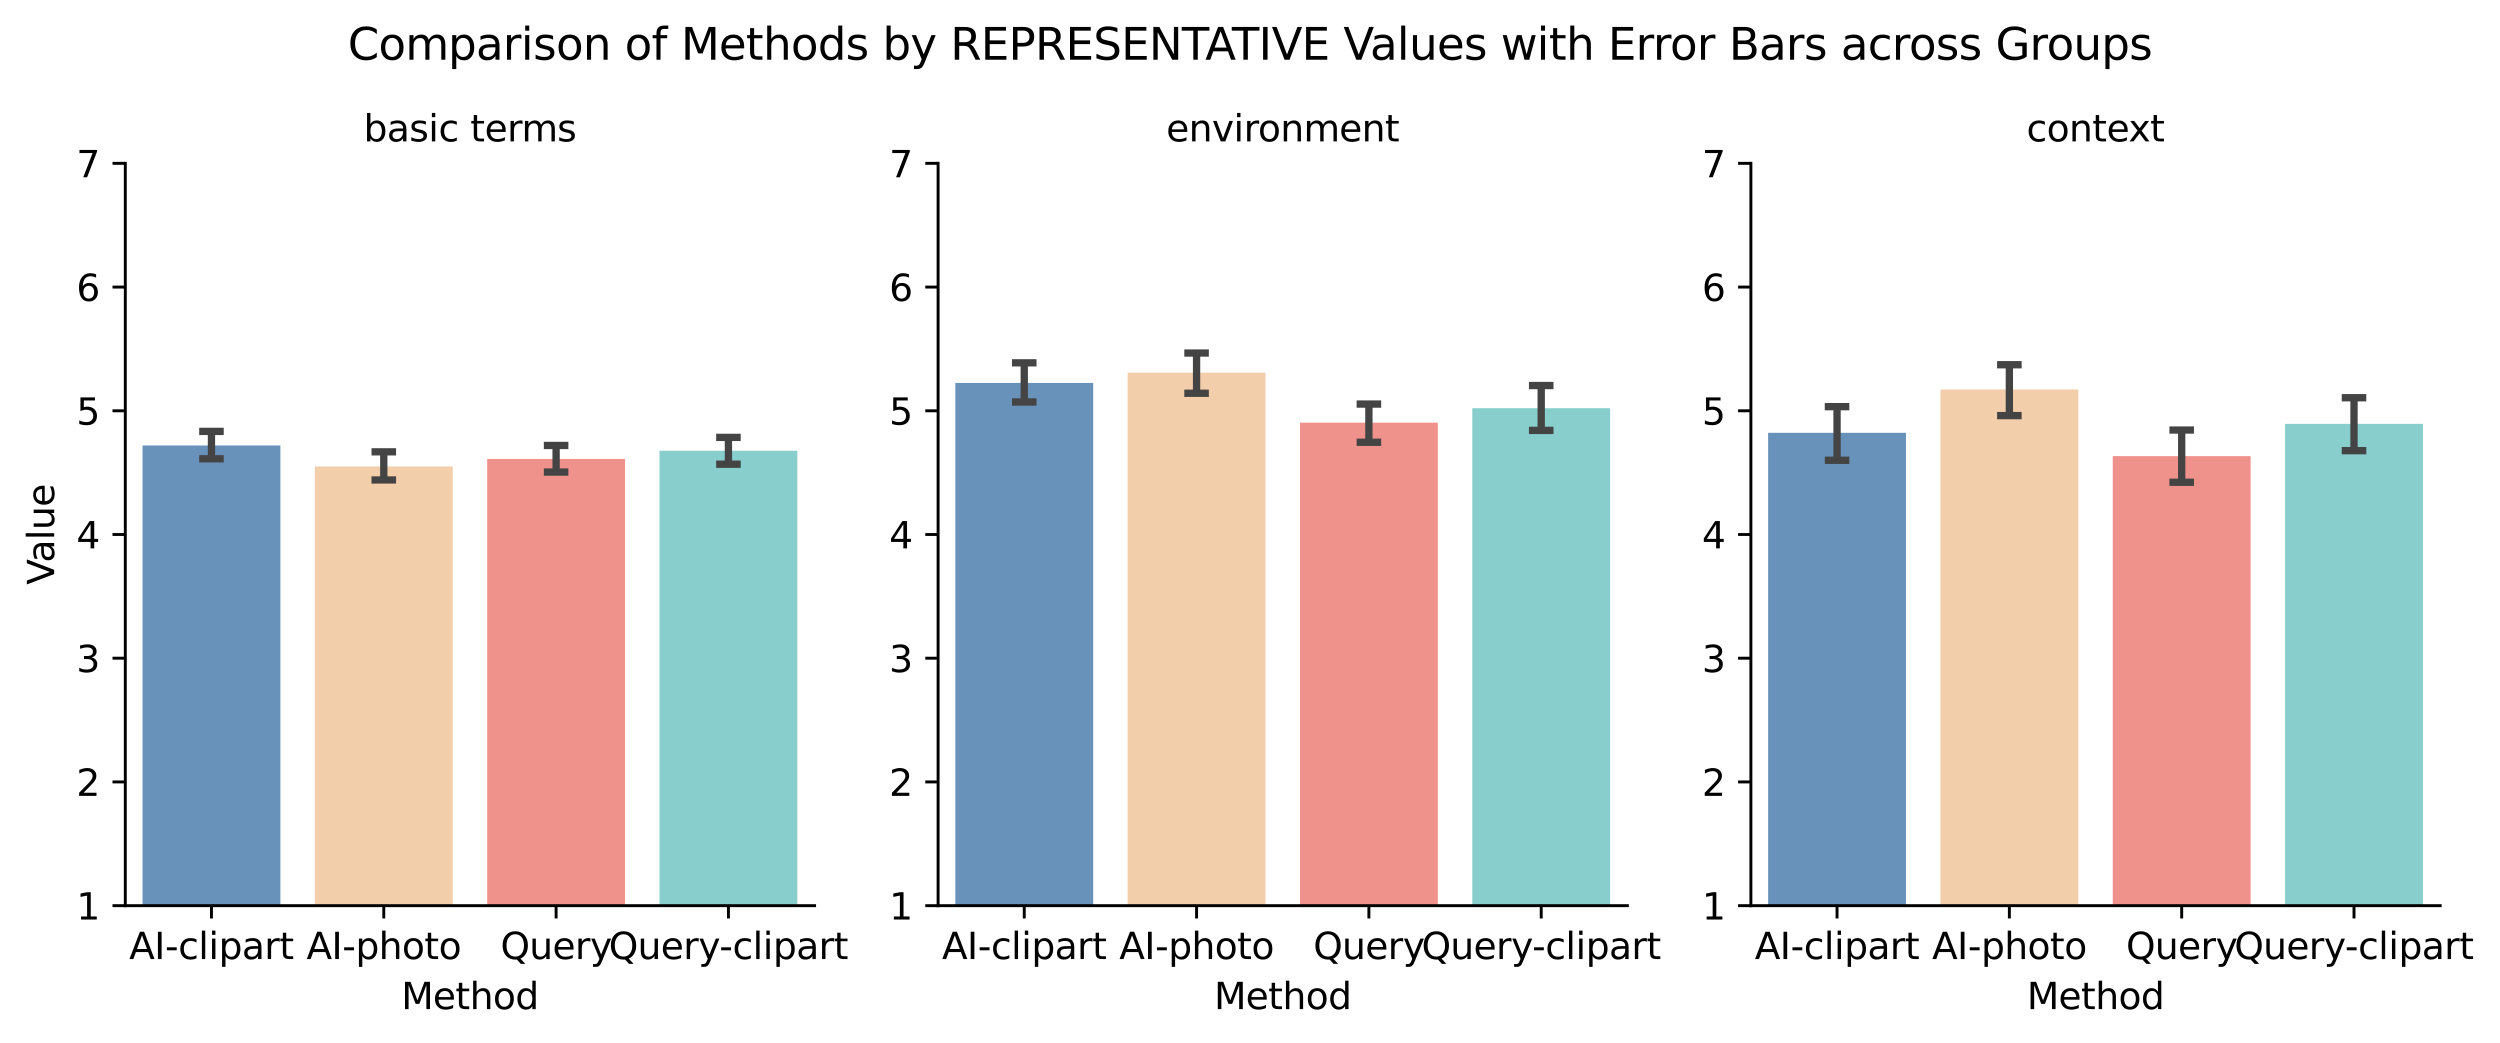 <?xml version="1.0" encoding="utf-8" standalone="no"?>
<!DOCTYPE svg PUBLIC "-//W3C//DTD SVG 1.1//EN"
  "http://www.w3.org/Graphics/SVG/1.1/DTD/svg11.dtd">
<svg xmlns:xlink="http://www.w3.org/1999/xlink" width="683.16pt" height="285.036pt" viewBox="0 0 683.16 285.036" xmlns="http://www.w3.org/2000/svg" version="1.1">
 <defs>
  <style type="text/css">*{stroke-linejoin: round; stroke-linecap: butt}</style>
 </defs>
 <g id="figure_1">
  <g id="patch_1">
   <path d="M 0 285.036 
L 683.16 285.036 
L 683.16 0 
L 0 0 
z
" style="fill: #ffffff"/>
  </g>
  <g id="axes_1">
   <g id="patch_2">
    <path d="M 34.241 247.48 
L 222.597 247.48 
L 222.597 44.64 
L 34.241 44.64 
z
" style="fill: #ffffff"/>
   </g>
   <g id="patch_3">
    <path d="M 38.95 281.287 
L 76.621 281.287 
L 76.621 121.729 
L 38.95 121.729 
z
" clip-path="url(#paac75996f2)" style="fill: #6992bb"/>
   </g>
   <g id="patch_4">
    <path d="M 86.039 281.287 
L 123.71 281.287 
L 123.71 127.466 
L 86.039 127.466 
z
" clip-path="url(#paac75996f2)" style="fill: #f3ceaa"/>
   </g>
   <g id="patch_5">
    <path d="M 133.128 281.287 
L 170.799 281.287 
L 170.799 125.417 
L 133.128 125.417 
z
" clip-path="url(#paac75996f2)" style="fill: #ef928c"/>
   </g>
   <g id="patch_6">
    <path d="M 180.217 281.287 
L 217.888 281.287 
L 217.888 123.164 
L 180.217 123.164 
z
" clip-path="url(#paac75996f2)" style="fill: #87cecd"/>
   </g>
   <g id="matplotlib.axis_1">
    <g id="xtick_1">
     <g id="line2d_1">
      <defs>
       <path id="m58a09a3d9e" d="M 0 0 
L 0 3.5 
" style="stroke: #000000; stroke-width: 0.8"/>
      </defs>
      <g>
       <use xlink:href="#m58a09a3d9e" x="57.785" y="247.48" style="stroke: #000000; stroke-width: 0.8"/>
      </g>
     </g>
     <g id="text_1">
      <!-- AI-clipart -->
      <g transform="translate(35.305 262.078) scale(0.1 -0.1)">
       <defs>
        <path id="DejaVuSans-41" d="M 2188 4044 
L 1331 1722 
L 3047 1722 
L 2188 4044 
z
M 1831 4666 
L 2547 4666 
L 4325 0 
L 3669 0 
L 3244 1197 
L 1141 1197 
L 716 0 
L 50 0 
L 1831 4666 
z
" transform="scale(0.016)"/>
        <path id="DejaVuSans-49" d="M 628 4666 
L 1259 4666 
L 1259 0 
L 628 0 
L 628 4666 
z
" transform="scale(0.016)"/>
        <path id="DejaVuSans-2d" d="M 313 2009 
L 1997 2009 
L 1997 1497 
L 313 1497 
L 313 2009 
z
" transform="scale(0.016)"/>
        <path id="DejaVuSans-63" d="M 3122 3366 
L 3122 2828 
Q 2878 2963 2633 3030 
Q 2388 3097 2138 3097 
Q 1578 3097 1268 2742 
Q 959 2388 959 1747 
Q 959 1106 1268 751 
Q 1578 397 2138 397 
Q 2388 397 2633 464 
Q 2878 531 3122 666 
L 3122 134 
Q 2881 22 2623 -34 
Q 2366 -91 2075 -91 
Q 1284 -91 818 406 
Q 353 903 353 1747 
Q 353 2603 823 3093 
Q 1294 3584 2113 3584 
Q 2378 3584 2631 3529 
Q 2884 3475 3122 3366 
z
" transform="scale(0.016)"/>
        <path id="DejaVuSans-6c" d="M 603 4863 
L 1178 4863 
L 1178 0 
L 603 0 
L 603 4863 
z
" transform="scale(0.016)"/>
        <path id="DejaVuSans-69" d="M 603 3500 
L 1178 3500 
L 1178 0 
L 603 0 
L 603 3500 
z
M 603 4863 
L 1178 4863 
L 1178 4134 
L 603 4134 
L 603 4863 
z
" transform="scale(0.016)"/>
        <path id="DejaVuSans-70" d="M 1159 525 
L 1159 -1331 
L 581 -1331 
L 581 3500 
L 1159 3500 
L 1159 2969 
Q 1341 3281 1617 3432 
Q 1894 3584 2278 3584 
Q 2916 3584 3314 3078 
Q 3713 2572 3713 1747 
Q 3713 922 3314 415 
Q 2916 -91 2278 -91 
Q 1894 -91 1617 61 
Q 1341 213 1159 525 
z
M 3116 1747 
Q 3116 2381 2855 2742 
Q 2594 3103 2138 3103 
Q 1681 3103 1420 2742 
Q 1159 2381 1159 1747 
Q 1159 1113 1420 752 
Q 1681 391 2138 391 
Q 2594 391 2855 752 
Q 3116 1113 3116 1747 
z
" transform="scale(0.016)"/>
        <path id="DejaVuSans-61" d="M 2194 1759 
Q 1497 1759 1228 1600 
Q 959 1441 959 1056 
Q 959 750 1161 570 
Q 1363 391 1709 391 
Q 2188 391 2477 730 
Q 2766 1069 2766 1631 
L 2766 1759 
L 2194 1759 
z
M 3341 1997 
L 3341 0 
L 2766 0 
L 2766 531 
Q 2569 213 2275 61 
Q 1981 -91 1556 -91 
Q 1019 -91 701 211 
Q 384 513 384 1019 
Q 384 1609 779 1909 
Q 1175 2209 1959 2209 
L 2766 2209 
L 2766 2266 
Q 2766 2663 2505 2880 
Q 2244 3097 1772 3097 
Q 1472 3097 1187 3025 
Q 903 2953 641 2809 
L 641 3341 
Q 956 3463 1253 3523 
Q 1550 3584 1831 3584 
Q 2591 3584 2966 3190 
Q 3341 2797 3341 1997 
z
" transform="scale(0.016)"/>
        <path id="DejaVuSans-72" d="M 2631 2963 
Q 2534 3019 2420 3045 
Q 2306 3072 2169 3072 
Q 1681 3072 1420 2755 
Q 1159 2438 1159 1844 
L 1159 0 
L 581 0 
L 581 3500 
L 1159 3500 
L 1159 2956 
Q 1341 3275 1631 3429 
Q 1922 3584 2338 3584 
Q 2397 3584 2469 3576 
Q 2541 3569 2628 3553 
L 2631 2963 
z
" transform="scale(0.016)"/>
        <path id="DejaVuSans-74" d="M 1172 4494 
L 1172 3500 
L 2356 3500 
L 2356 3053 
L 1172 3053 
L 1172 1153 
Q 1172 725 1289 603 
Q 1406 481 1766 481 
L 2356 481 
L 2356 0 
L 1766 0 
Q 1100 0 847 248 
Q 594 497 594 1153 
L 594 3053 
L 172 3053 
L 172 3500 
L 594 3500 
L 594 4494 
L 1172 4494 
z
" transform="scale(0.016)"/>
       </defs>
       <use xlink:href="#DejaVuSans-41"/>
       <use xlink:href="#DejaVuSans-49" x="68.408"/>
       <use xlink:href="#DejaVuSans-2d" x="97.9"/>
       <use xlink:href="#DejaVuSans-63" x="133.984"/>
       <use xlink:href="#DejaVuSans-6c" x="188.965"/>
       <use xlink:href="#DejaVuSans-69" x="216.748"/>
       <use xlink:href="#DejaVuSans-70" x="244.531"/>
       <use xlink:href="#DejaVuSans-61" x="308.008"/>
       <use xlink:href="#DejaVuSans-72" x="369.287"/>
       <use xlink:href="#DejaVuSans-74" x="410.4"/>
      </g>
     </g>
    </g>
    <g id="xtick_2">
     <g id="line2d_2">
      <g>
       <use xlink:href="#m58a09a3d9e" x="104.874" y="247.48" style="stroke: #000000; stroke-width: 0.8"/>
      </g>
     </g>
     <g id="text_2">
      <!-- AI-photo -->
      <g transform="translate(83.753 262.078) scale(0.1 -0.1)">
       <defs>
        <path id="DejaVuSans-68" d="M 3513 2113 
L 3513 0 
L 2938 0 
L 2938 2094 
Q 2938 2591 2744 2837 
Q 2550 3084 2163 3084 
Q 1697 3084 1428 2787 
Q 1159 2491 1159 1978 
L 1159 0 
L 581 0 
L 581 4863 
L 1159 4863 
L 1159 2956 
Q 1366 3272 1645 3428 
Q 1925 3584 2291 3584 
Q 2894 3584 3203 3211 
Q 3513 2838 3513 2113 
z
" transform="scale(0.016)"/>
        <path id="DejaVuSans-6f" d="M 1959 3097 
Q 1497 3097 1228 2736 
Q 959 2375 959 1747 
Q 959 1119 1226 758 
Q 1494 397 1959 397 
Q 2419 397 2687 759 
Q 2956 1122 2956 1747 
Q 2956 2369 2687 2733 
Q 2419 3097 1959 3097 
z
M 1959 3584 
Q 2709 3584 3137 3096 
Q 3566 2609 3566 1747 
Q 3566 888 3137 398 
Q 2709 -91 1959 -91 
Q 1206 -91 779 398 
Q 353 888 353 1747 
Q 353 2609 779 3096 
Q 1206 3584 1959 3584 
z
" transform="scale(0.016)"/>
       </defs>
       <use xlink:href="#DejaVuSans-41"/>
       <use xlink:href="#DejaVuSans-49" x="68.408"/>
       <use xlink:href="#DejaVuSans-2d" x="97.9"/>
       <use xlink:href="#DejaVuSans-70" x="133.984"/>
       <use xlink:href="#DejaVuSans-68" x="197.461"/>
       <use xlink:href="#DejaVuSans-6f" x="260.84"/>
       <use xlink:href="#DejaVuSans-74" x="322.021"/>
       <use xlink:href="#DejaVuSans-6f" x="361.23"/>
      </g>
     </g>
    </g>
    <g id="xtick_3">
     <g id="line2d_3">
      <g>
       <use xlink:href="#m58a09a3d9e" x="151.964" y="247.48" style="stroke: #000000; stroke-width: 0.8"/>
      </g>
     </g>
     <g id="text_3">
      <!-- Query -->
      <g transform="translate(136.767 262.078) scale(0.1 -0.1)">
       <defs>
        <path id="DejaVuSans-51" d="M 2522 4238 
Q 1834 4238 1429 3725 
Q 1025 3213 1025 2328 
Q 1025 1447 1429 934 
Q 1834 422 2522 422 
Q 3209 422 3611 934 
Q 4013 1447 4013 2328 
Q 4013 3213 3611 3725 
Q 3209 4238 2522 4238 
z
M 3406 84 
L 4238 -825 
L 3475 -825 
L 2784 -78 
Q 2681 -84 2626 -87 
Q 2572 -91 2522 -91 
Q 1538 -91 948 567 
Q 359 1225 359 2328 
Q 359 3434 948 4092 
Q 1538 4750 2522 4750 
Q 3503 4750 4090 4092 
Q 4678 3434 4678 2328 
Q 4678 1516 4351 937 
Q 4025 359 3406 84 
z
" transform="scale(0.016)"/>
        <path id="DejaVuSans-75" d="M 544 1381 
L 544 3500 
L 1119 3500 
L 1119 1403 
Q 1119 906 1312 657 
Q 1506 409 1894 409 
Q 2359 409 2629 706 
Q 2900 1003 2900 1516 
L 2900 3500 
L 3475 3500 
L 3475 0 
L 2900 0 
L 2900 538 
Q 2691 219 2414 64 
Q 2138 -91 1772 -91 
Q 1169 -91 856 284 
Q 544 659 544 1381 
z
M 1991 3584 
L 1991 3584 
z
" transform="scale(0.016)"/>
        <path id="DejaVuSans-65" d="M 3597 1894 
L 3597 1613 
L 953 1613 
Q 991 1019 1311 708 
Q 1631 397 2203 397 
Q 2534 397 2845 478 
Q 3156 559 3463 722 
L 3463 178 
Q 3153 47 2828 -22 
Q 2503 -91 2169 -91 
Q 1331 -91 842 396 
Q 353 884 353 1716 
Q 353 2575 817 3079 
Q 1281 3584 2069 3584 
Q 2775 3584 3186 3129 
Q 3597 2675 3597 1894 
z
M 3022 2063 
Q 3016 2534 2758 2815 
Q 2500 3097 2075 3097 
Q 1594 3097 1305 2825 
Q 1016 2553 972 2059 
L 3022 2063 
z
" transform="scale(0.016)"/>
        <path id="DejaVuSans-79" d="M 2059 -325 
Q 1816 -950 1584 -1140 
Q 1353 -1331 966 -1331 
L 506 -1331 
L 506 -850 
L 844 -850 
Q 1081 -850 1212 -737 
Q 1344 -625 1503 -206 
L 1606 56 
L 191 3500 
L 800 3500 
L 1894 763 
L 2988 3500 
L 3597 3500 
L 2059 -325 
z
" transform="scale(0.016)"/>
       </defs>
       <use xlink:href="#DejaVuSans-51"/>
       <use xlink:href="#DejaVuSans-75" x="78.711"/>
       <use xlink:href="#DejaVuSans-65" x="142.09"/>
       <use xlink:href="#DejaVuSans-72" x="203.613"/>
       <use xlink:href="#DejaVuSans-79" x="244.727"/>
      </g>
     </g>
    </g>
    <g id="xtick_4">
     <g id="line2d_4">
      <g>
       <use xlink:href="#m58a09a3d9e" x="199.053" y="247.48" style="stroke: #000000; stroke-width: 0.8"/>
      </g>
     </g>
     <g id="text_4">
      <!-- Query-clipart -->
      <g transform="translate(166.359 262.078) scale(0.1 -0.1)">
       <use xlink:href="#DejaVuSans-51"/>
       <use xlink:href="#DejaVuSans-75" x="78.711"/>
       <use xlink:href="#DejaVuSans-65" x="142.09"/>
       <use xlink:href="#DejaVuSans-72" x="203.613"/>
       <use xlink:href="#DejaVuSans-79" x="244.727"/>
       <use xlink:href="#DejaVuSans-2d" x="302.156"/>
       <use xlink:href="#DejaVuSans-63" x="338.24"/>
       <use xlink:href="#DejaVuSans-6c" x="393.221"/>
       <use xlink:href="#DejaVuSans-69" x="421.004"/>
       <use xlink:href="#DejaVuSans-70" x="448.787"/>
       <use xlink:href="#DejaVuSans-61" x="512.264"/>
       <use xlink:href="#DejaVuSans-72" x="573.543"/>
       <use xlink:href="#DejaVuSans-74" x="614.656"/>
      </g>
     </g>
    </g>
    <g id="text_5">
     <!-- Method -->
     <g transform="translate(109.666 275.757) scale(0.1 -0.1)">
      <defs>
       <path id="DejaVuSans-4d" d="M 628 4666 
L 1569 4666 
L 2759 1491 
L 3956 4666 
L 4897 4666 
L 4897 0 
L 4281 0 
L 4281 4097 
L 3078 897 
L 2444 897 
L 1241 4097 
L 1241 0 
L 628 0 
L 628 4666 
z
" transform="scale(0.016)"/>
       <path id="DejaVuSans-64" d="M 2906 2969 
L 2906 4863 
L 3481 4863 
L 3481 0 
L 2906 0 
L 2906 525 
Q 2725 213 2448 61 
Q 2172 -91 1784 -91 
Q 1150 -91 751 415 
Q 353 922 353 1747 
Q 353 2572 751 3078 
Q 1150 3584 1784 3584 
Q 2172 3584 2448 3432 
Q 2725 3281 2906 2969 
z
M 947 1747 
Q 947 1113 1208 752 
Q 1469 391 1925 391 
Q 2381 391 2643 752 
Q 2906 1113 2906 1747 
Q 2906 2381 2643 2742 
Q 2381 3103 1925 3103 
Q 1469 3103 1208 2742 
Q 947 2381 947 1747 
z
" transform="scale(0.016)"/>
      </defs>
      <use xlink:href="#DejaVuSans-4d"/>
      <use xlink:href="#DejaVuSans-65" x="86.279"/>
      <use xlink:href="#DejaVuSans-74" x="147.803"/>
      <use xlink:href="#DejaVuSans-68" x="187.012"/>
      <use xlink:href="#DejaVuSans-6f" x="250.391"/>
      <use xlink:href="#DejaVuSans-64" x="311.572"/>
     </g>
    </g>
   </g>
   <g id="matplotlib.axis_2">
    <g id="ytick_1">
     <g id="line2d_5">
      <defs>
       <path id="m69bb0e2b03" d="M 0 0 
L -3.5 0 
" style="stroke: #000000; stroke-width: 0.8"/>
      </defs>
      <g>
       <use xlink:href="#m69bb0e2b03" x="34.241" y="247.48" style="stroke: #000000; stroke-width: 0.8"/>
      </g>
     </g>
     <g id="text_6">
      <!-- 1 -->
      <g transform="translate(20.878 251.279) scale(0.1 -0.1)">
       <defs>
        <path id="DejaVuSans-31" d="M 794 531 
L 1825 531 
L 1825 4091 
L 703 3866 
L 703 4441 
L 1819 4666 
L 2450 4666 
L 2450 531 
L 3481 531 
L 3481 0 
L 794 0 
L 794 531 
z
" transform="scale(0.016)"/>
       </defs>
       <use xlink:href="#DejaVuSans-31"/>
      </g>
     </g>
    </g>
    <g id="ytick_2">
     <g id="line2d_6">
      <g>
       <use xlink:href="#m69bb0e2b03" x="34.241" y="213.673" style="stroke: #000000; stroke-width: 0.8"/>
      </g>
     </g>
     <g id="text_7">
      <!-- 2 -->
      <g transform="translate(20.878 217.473) scale(0.1 -0.1)">
       <defs>
        <path id="DejaVuSans-32" d="M 1228 531 
L 3431 531 
L 3431 0 
L 469 0 
L 469 531 
Q 828 903 1448 1529 
Q 2069 2156 2228 2338 
Q 2531 2678 2651 2914 
Q 2772 3150 2772 3378 
Q 2772 3750 2511 3984 
Q 2250 4219 1831 4219 
Q 1534 4219 1204 4116 
Q 875 4013 500 3803 
L 500 4441 
Q 881 4594 1212 4672 
Q 1544 4750 1819 4750 
Q 2544 4750 2975 4387 
Q 3406 4025 3406 3419 
Q 3406 3131 3298 2873 
Q 3191 2616 2906 2266 
Q 2828 2175 2409 1742 
Q 1991 1309 1228 531 
z
" transform="scale(0.016)"/>
       </defs>
       <use xlink:href="#DejaVuSans-32"/>
      </g>
     </g>
    </g>
    <g id="ytick_3">
     <g id="line2d_7">
      <g>
       <use xlink:href="#m69bb0e2b03" x="34.241" y="179.867" style="stroke: #000000; stroke-width: 0.8"/>
      </g>
     </g>
     <g id="text_8">
      <!-- 3 -->
      <g transform="translate(20.878 183.666) scale(0.1 -0.1)">
       <defs>
        <path id="DejaVuSans-33" d="M 2597 2516 
Q 3050 2419 3304 2112 
Q 3559 1806 3559 1356 
Q 3559 666 3084 287 
Q 2609 -91 1734 -91 
Q 1441 -91 1130 -33 
Q 819 25 488 141 
L 488 750 
Q 750 597 1062 519 
Q 1375 441 1716 441 
Q 2309 441 2620 675 
Q 2931 909 2931 1356 
Q 2931 1769 2642 2001 
Q 2353 2234 1838 2234 
L 1294 2234 
L 1294 2753 
L 1863 2753 
Q 2328 2753 2575 2939 
Q 2822 3125 2822 3475 
Q 2822 3834 2567 4026 
Q 2313 4219 1838 4219 
Q 1578 4219 1281 4162 
Q 984 4106 628 3988 
L 628 4550 
Q 988 4650 1302 4700 
Q 1616 4750 1894 4750 
Q 2613 4750 3031 4423 
Q 3450 4097 3450 3541 
Q 3450 3153 3228 2886 
Q 3006 2619 2597 2516 
z
" transform="scale(0.016)"/>
       </defs>
       <use xlink:href="#DejaVuSans-33"/>
      </g>
     </g>
    </g>
    <g id="ytick_4">
     <g id="line2d_8">
      <g>
       <use xlink:href="#m69bb0e2b03" x="34.241" y="146.06" style="stroke: #000000; stroke-width: 0.8"/>
      </g>
     </g>
     <g id="text_9">
      <!-- 4 -->
      <g transform="translate(20.878 149.859) scale(0.1 -0.1)">
       <defs>
        <path id="DejaVuSans-34" d="M 2419 4116 
L 825 1625 
L 2419 1625 
L 2419 4116 
z
M 2253 4666 
L 3047 4666 
L 3047 1625 
L 3713 1625 
L 3713 1100 
L 3047 1100 
L 3047 0 
L 2419 0 
L 2419 1100 
L 313 1100 
L 313 1709 
L 2253 4666 
z
" transform="scale(0.016)"/>
       </defs>
       <use xlink:href="#DejaVuSans-34"/>
      </g>
     </g>
    </g>
    <g id="ytick_5">
     <g id="line2d_9">
      <g>
       <use xlink:href="#m69bb0e2b03" x="34.241" y="112.253" style="stroke: #000000; stroke-width: 0.8"/>
      </g>
     </g>
     <g id="text_10">
      <!-- 5 -->
      <g transform="translate(20.878 116.053) scale(0.1 -0.1)">
       <defs>
        <path id="DejaVuSans-35" d="M 691 4666 
L 3169 4666 
L 3169 4134 
L 1269 4134 
L 1269 2991 
Q 1406 3038 1543 3061 
Q 1681 3084 1819 3084 
Q 2600 3084 3056 2656 
Q 3513 2228 3513 1497 
Q 3513 744 3044 326 
Q 2575 -91 1722 -91 
Q 1428 -91 1123 -41 
Q 819 9 494 109 
L 494 744 
Q 775 591 1075 516 
Q 1375 441 1709 441 
Q 2250 441 2565 725 
Q 2881 1009 2881 1497 
Q 2881 1984 2565 2268 
Q 2250 2553 1709 2553 
Q 1456 2553 1204 2497 
Q 953 2441 691 2322 
L 691 4666 
z
" transform="scale(0.016)"/>
       </defs>
       <use xlink:href="#DejaVuSans-35"/>
      </g>
     </g>
    </g>
    <g id="ytick_6">
     <g id="line2d_10">
      <g>
       <use xlink:href="#m69bb0e2b03" x="34.241" y="78.447" style="stroke: #000000; stroke-width: 0.8"/>
      </g>
     </g>
     <g id="text_11">
      <!-- 6 -->
      <g transform="translate(20.878 82.246) scale(0.1 -0.1)">
       <defs>
        <path id="DejaVuSans-36" d="M 2113 2584 
Q 1688 2584 1439 2293 
Q 1191 2003 1191 1497 
Q 1191 994 1439 701 
Q 1688 409 2113 409 
Q 2538 409 2786 701 
Q 3034 994 3034 1497 
Q 3034 2003 2786 2293 
Q 2538 2584 2113 2584 
z
M 3366 4563 
L 3366 3988 
Q 3128 4100 2886 4159 
Q 2644 4219 2406 4219 
Q 1781 4219 1451 3797 
Q 1122 3375 1075 2522 
Q 1259 2794 1537 2939 
Q 1816 3084 2150 3084 
Q 2853 3084 3261 2657 
Q 3669 2231 3669 1497 
Q 3669 778 3244 343 
Q 2819 -91 2113 -91 
Q 1303 -91 875 529 
Q 447 1150 447 2328 
Q 447 3434 972 4092 
Q 1497 4750 2381 4750 
Q 2619 4750 2861 4703 
Q 3103 4656 3366 4563 
z
" transform="scale(0.016)"/>
       </defs>
       <use xlink:href="#DejaVuSans-36"/>
      </g>
     </g>
    </g>
    <g id="ytick_7">
     <g id="line2d_11">
      <g>
       <use xlink:href="#m69bb0e2b03" x="34.241" y="44.64" style="stroke: #000000; stroke-width: 0.8"/>
      </g>
     </g>
     <g id="text_12">
      <!-- 7 -->
      <g transform="translate(20.878 48.439) scale(0.1 -0.1)">
       <defs>
        <path id="DejaVuSans-37" d="M 525 4666 
L 3525 4666 
L 3525 4397 
L 1831 0 
L 1172 0 
L 2766 4134 
L 525 4134 
L 525 4666 
z
" transform="scale(0.016)"/>
       </defs>
       <use xlink:href="#DejaVuSans-37"/>
      </g>
     </g>
    </g>
    <g id="text_13">
     <!-- Value -->
     <g transform="translate(14.798 159.791) rotate(-90) scale(0.1 -0.1)">
      <defs>
       <path id="DejaVuSans-56" d="M 1831 0 
L 50 4666 
L 709 4666 
L 2188 738 
L 3669 4666 
L 4325 4666 
L 2547 0 
L 1831 0 
z
" transform="scale(0.016)"/>
      </defs>
      <use xlink:href="#DejaVuSans-56"/>
      <use xlink:href="#DejaVuSans-61" x="60.658"/>
      <use xlink:href="#DejaVuSans-6c" x="121.938"/>
      <use xlink:href="#DejaVuSans-75" x="149.721"/>
      <use xlink:href="#DejaVuSans-65" x="213.1"/>
     </g>
    </g>
   </g>
   <g id="line2d_12">
    <path d="M 55.431 125.366 
L 60.14 125.366 
M 57.785 125.366 
L 57.785 117.884 
M 55.431 117.884 
L 60.14 117.884 
" clip-path="url(#paac75996f2)" style="fill: none; stroke: #444444; stroke-width: 2; stroke-linecap: square"/>
   </g>
   <g id="line2d_13">
    <path d="M 102.52 131.156 
L 107.229 131.156 
M 104.874 131.156 
L 104.874 123.47 
M 102.52 123.47 
L 107.229 123.47 
" clip-path="url(#paac75996f2)" style="fill: none; stroke: #444444; stroke-width: 2; stroke-linecap: square"/>
   </g>
   <g id="line2d_14">
    <path d="M 149.609 129.004 
L 154.318 129.004 
M 151.964 129.004 
L 151.964 121.728 
M 149.609 121.728 
L 154.318 121.728 
" clip-path="url(#paac75996f2)" style="fill: none; stroke: #444444; stroke-width: 2; stroke-linecap: square"/>
   </g>
   <g id="line2d_15">
    <path d="M 196.698 126.853 
L 201.407 126.853 
M 199.053 126.853 
L 199.053 119.527 
M 196.698 119.527 
L 201.407 119.527 
" clip-path="url(#paac75996f2)" style="fill: none; stroke: #444444; stroke-width: 2; stroke-linecap: square"/>
   </g>
   <g id="patch_7">
    <path d="M 34.241 247.48 
L 34.241 44.64 
" style="fill: none; stroke: #000000; stroke-width: 0.8; stroke-linejoin: miter; stroke-linecap: square"/>
   </g>
   <g id="patch_8">
    <path d="M 34.241 247.48 
L 222.597 247.48 
" style="fill: none; stroke: #000000; stroke-width: 0.8; stroke-linejoin: miter; stroke-linecap: square"/>
   </g>
   <g id="text_14">
    <!-- basic terms -->
    <g transform="translate(99.369 38.64) scale(0.1 -0.1)">
     <defs>
      <path id="DejaVuSans-62" d="M 3116 1747 
Q 3116 2381 2855 2742 
Q 2594 3103 2138 3103 
Q 1681 3103 1420 2742 
Q 1159 2381 1159 1747 
Q 1159 1113 1420 752 
Q 1681 391 2138 391 
Q 2594 391 2855 752 
Q 3116 1113 3116 1747 
z
M 1159 2969 
Q 1341 3281 1617 3432 
Q 1894 3584 2278 3584 
Q 2916 3584 3314 3078 
Q 3713 2572 3713 1747 
Q 3713 922 3314 415 
Q 2916 -91 2278 -91 
Q 1894 -91 1617 61 
Q 1341 213 1159 525 
L 1159 0 
L 581 0 
L 581 4863 
L 1159 4863 
L 1159 2969 
z
" transform="scale(0.016)"/>
      <path id="DejaVuSans-73" d="M 2834 3397 
L 2834 2853 
Q 2591 2978 2328 3040 
Q 2066 3103 1784 3103 
Q 1356 3103 1142 2972 
Q 928 2841 928 2578 
Q 928 2378 1081 2264 
Q 1234 2150 1697 2047 
L 1894 2003 
Q 2506 1872 2764 1633 
Q 3022 1394 3022 966 
Q 3022 478 2636 193 
Q 2250 -91 1575 -91 
Q 1294 -91 989 -36 
Q 684 19 347 128 
L 347 722 
Q 666 556 975 473 
Q 1284 391 1588 391 
Q 1994 391 2212 530 
Q 2431 669 2431 922 
Q 2431 1156 2273 1281 
Q 2116 1406 1581 1522 
L 1381 1569 
Q 847 1681 609 1914 
Q 372 2147 372 2553 
Q 372 3047 722 3315 
Q 1072 3584 1716 3584 
Q 2034 3584 2315 3537 
Q 2597 3491 2834 3397 
z
" transform="scale(0.016)"/>
      <path id="DejaVuSans-20" transform="scale(0.016)"/>
      <path id="DejaVuSans-6d" d="M 3328 2828 
Q 3544 3216 3844 3400 
Q 4144 3584 4550 3584 
Q 5097 3584 5394 3201 
Q 5691 2819 5691 2113 
L 5691 0 
L 5113 0 
L 5113 2094 
Q 5113 2597 4934 2840 
Q 4756 3084 4391 3084 
Q 3944 3084 3684 2787 
Q 3425 2491 3425 1978 
L 3425 0 
L 2847 0 
L 2847 2094 
Q 2847 2600 2669 2842 
Q 2491 3084 2119 3084 
Q 1678 3084 1418 2786 
Q 1159 2488 1159 1978 
L 1159 0 
L 581 0 
L 581 3500 
L 1159 3500 
L 1159 2956 
Q 1356 3278 1631 3431 
Q 1906 3584 2284 3584 
Q 2666 3584 2933 3390 
Q 3200 3197 3328 2828 
z
" transform="scale(0.016)"/>
     </defs>
     <use xlink:href="#DejaVuSans-62"/>
     <use xlink:href="#DejaVuSans-61" x="63.477"/>
     <use xlink:href="#DejaVuSans-73" x="124.756"/>
     <use xlink:href="#DejaVuSans-69" x="176.855"/>
     <use xlink:href="#DejaVuSans-63" x="204.639"/>
     <use xlink:href="#DejaVuSans-20" x="259.619"/>
     <use xlink:href="#DejaVuSans-74" x="291.406"/>
     <use xlink:href="#DejaVuSans-65" x="330.615"/>
     <use xlink:href="#DejaVuSans-72" x="392.139"/>
     <use xlink:href="#DejaVuSans-6d" x="431.502"/>
     <use xlink:href="#DejaVuSans-73" x="528.914"/>
    </g>
   </g>
  </g>
  <g id="axes_2">
   <g id="patch_9">
    <path d="M 256.347 247.48 
L 444.704 247.48 
L 444.704 44.64 
L 256.347 44.64 
z
" style="fill: #ffffff"/>
   </g>
   <g id="patch_10">
    <path d="M 261.056 281.287 
L 298.728 281.287 
L 298.728 104.647 
L 261.056 104.647 
z
" clip-path="url(#p86d1e08483)" style="fill: #6992bb"/>
   </g>
   <g id="patch_11">
    <path d="M 308.145 281.287 
L 345.817 281.287 
L 345.817 101.83 
L 308.145 101.83 
z
" clip-path="url(#p86d1e08483)" style="fill: #f3ceaa"/>
   </g>
   <g id="patch_12">
    <path d="M 355.235 281.287 
L 392.906 281.287 
L 392.906 115.493 
L 355.235 115.493 
z
" clip-path="url(#p86d1e08483)" style="fill: #ef928c"/>
   </g>
   <g id="patch_13">
    <path d="M 402.324 281.287 
L 439.995 281.287 
L 439.995 111.549 
L 402.324 111.549 
z
" clip-path="url(#p86d1e08483)" style="fill: #87cecd"/>
   </g>
   <g id="matplotlib.axis_3">
    <g id="xtick_5">
     <g id="line2d_16">
      <g>
       <use xlink:href="#m58a09a3d9e" x="279.892" y="247.48" style="stroke: #000000; stroke-width: 0.8"/>
      </g>
     </g>
     <g id="text_15">
      <!-- AI-clipart -->
      <g transform="translate(257.411 262.078) scale(0.1 -0.1)">
       <use xlink:href="#DejaVuSans-41"/>
       <use xlink:href="#DejaVuSans-49" x="68.408"/>
       <use xlink:href="#DejaVuSans-2d" x="97.9"/>
       <use xlink:href="#DejaVuSans-63" x="133.984"/>
       <use xlink:href="#DejaVuSans-6c" x="188.965"/>
       <use xlink:href="#DejaVuSans-69" x="216.748"/>
       <use xlink:href="#DejaVuSans-70" x="244.531"/>
       <use xlink:href="#DejaVuSans-61" x="308.008"/>
       <use xlink:href="#DejaVuSans-72" x="369.287"/>
       <use xlink:href="#DejaVuSans-74" x="410.4"/>
      </g>
     </g>
    </g>
    <g id="xtick_6">
     <g id="line2d_17">
      <g>
       <use xlink:href="#m58a09a3d9e" x="326.981" y="247.48" style="stroke: #000000; stroke-width: 0.8"/>
      </g>
     </g>
     <g id="text_16">
      <!-- AI-photo -->
      <g transform="translate(305.86 262.078) scale(0.1 -0.1)">
       <use xlink:href="#DejaVuSans-41"/>
       <use xlink:href="#DejaVuSans-49" x="68.408"/>
       <use xlink:href="#DejaVuSans-2d" x="97.9"/>
       <use xlink:href="#DejaVuSans-70" x="133.984"/>
       <use xlink:href="#DejaVuSans-68" x="197.461"/>
       <use xlink:href="#DejaVuSans-6f" x="260.84"/>
       <use xlink:href="#DejaVuSans-74" x="322.021"/>
       <use xlink:href="#DejaVuSans-6f" x="361.23"/>
      </g>
     </g>
    </g>
    <g id="xtick_7">
     <g id="line2d_18">
      <g>
       <use xlink:href="#m58a09a3d9e" x="374.07" y="247.48" style="stroke: #000000; stroke-width: 0.8"/>
      </g>
     </g>
     <g id="text_17">
      <!-- Query -->
      <g transform="translate(358.874 262.078) scale(0.1 -0.1)">
       <use xlink:href="#DejaVuSans-51"/>
       <use xlink:href="#DejaVuSans-75" x="78.711"/>
       <use xlink:href="#DejaVuSans-65" x="142.09"/>
       <use xlink:href="#DejaVuSans-72" x="203.613"/>
       <use xlink:href="#DejaVuSans-79" x="244.727"/>
      </g>
     </g>
    </g>
    <g id="xtick_8">
     <g id="line2d_19">
      <g>
       <use xlink:href="#m58a09a3d9e" x="421.159" y="247.48" style="stroke: #000000; stroke-width: 0.8"/>
      </g>
     </g>
     <g id="text_18">
      <!-- Query-clipart -->
      <g transform="translate(388.466 262.078) scale(0.1 -0.1)">
       <use xlink:href="#DejaVuSans-51"/>
       <use xlink:href="#DejaVuSans-75" x="78.711"/>
       <use xlink:href="#DejaVuSans-65" x="142.09"/>
       <use xlink:href="#DejaVuSans-72" x="203.613"/>
       <use xlink:href="#DejaVuSans-79" x="244.727"/>
       <use xlink:href="#DejaVuSans-2d" x="302.156"/>
       <use xlink:href="#DejaVuSans-63" x="338.24"/>
       <use xlink:href="#DejaVuSans-6c" x="393.221"/>
       <use xlink:href="#DejaVuSans-69" x="421.004"/>
       <use xlink:href="#DejaVuSans-70" x="448.787"/>
       <use xlink:href="#DejaVuSans-61" x="512.264"/>
       <use xlink:href="#DejaVuSans-72" x="573.543"/>
       <use xlink:href="#DejaVuSans-74" x="614.656"/>
      </g>
     </g>
    </g>
    <g id="text_19">
     <!-- Method -->
     <g transform="translate(331.772 275.757) scale(0.1 -0.1)">
      <use xlink:href="#DejaVuSans-4d"/>
      <use xlink:href="#DejaVuSans-65" x="86.279"/>
      <use xlink:href="#DejaVuSans-74" x="147.803"/>
      <use xlink:href="#DejaVuSans-68" x="187.012"/>
      <use xlink:href="#DejaVuSans-6f" x="250.391"/>
      <use xlink:href="#DejaVuSans-64" x="311.572"/>
     </g>
    </g>
   </g>
   <g id="matplotlib.axis_4">
    <g id="ytick_8">
     <g id="line2d_20">
      <g>
       <use xlink:href="#m69bb0e2b03" x="256.347" y="247.48" style="stroke: #000000; stroke-width: 0.8"/>
      </g>
     </g>
     <g id="text_20">
      <!-- 1 -->
      <g transform="translate(242.985 251.279) scale(0.1 -0.1)">
       <use xlink:href="#DejaVuSans-31"/>
      </g>
     </g>
    </g>
    <g id="ytick_9">
     <g id="line2d_21">
      <g>
       <use xlink:href="#m69bb0e2b03" x="256.347" y="213.673" style="stroke: #000000; stroke-width: 0.8"/>
      </g>
     </g>
     <g id="text_21">
      <!-- 2 -->
      <g transform="translate(242.985 217.473) scale(0.1 -0.1)">
       <use xlink:href="#DejaVuSans-32"/>
      </g>
     </g>
    </g>
    <g id="ytick_10">
     <g id="line2d_22">
      <g>
       <use xlink:href="#m69bb0e2b03" x="256.347" y="179.867" style="stroke: #000000; stroke-width: 0.8"/>
      </g>
     </g>
     <g id="text_22">
      <!-- 3 -->
      <g transform="translate(242.985 183.666) scale(0.1 -0.1)">
       <use xlink:href="#DejaVuSans-33"/>
      </g>
     </g>
    </g>
    <g id="ytick_11">
     <g id="line2d_23">
      <g>
       <use xlink:href="#m69bb0e2b03" x="256.347" y="146.06" style="stroke: #000000; stroke-width: 0.8"/>
      </g>
     </g>
     <g id="text_23">
      <!-- 4 -->
      <g transform="translate(242.985 149.859) scale(0.1 -0.1)">
       <use xlink:href="#DejaVuSans-34"/>
      </g>
     </g>
    </g>
    <g id="ytick_12">
     <g id="line2d_24">
      <g>
       <use xlink:href="#m69bb0e2b03" x="256.347" y="112.253" style="stroke: #000000; stroke-width: 0.8"/>
      </g>
     </g>
     <g id="text_24">
      <!-- 5 -->
      <g transform="translate(242.985 116.053) scale(0.1 -0.1)">
       <use xlink:href="#DejaVuSans-35"/>
      </g>
     </g>
    </g>
    <g id="ytick_13">
     <g id="line2d_25">
      <g>
       <use xlink:href="#m69bb0e2b03" x="256.347" y="78.447" style="stroke: #000000; stroke-width: 0.8"/>
      </g>
     </g>
     <g id="text_25">
      <!-- 6 -->
      <g transform="translate(242.985 82.246) scale(0.1 -0.1)">
       <use xlink:href="#DejaVuSans-36"/>
      </g>
     </g>
    </g>
    <g id="ytick_14">
     <g id="line2d_26">
      <g>
       <use xlink:href="#m69bb0e2b03" x="256.347" y="44.64" style="stroke: #000000; stroke-width: 0.8"/>
      </g>
     </g>
     <g id="text_26">
      <!-- 7 -->
      <g transform="translate(242.985 48.439) scale(0.1 -0.1)">
       <use xlink:href="#DejaVuSans-37"/>
      </g>
     </g>
    </g>
   </g>
   <g id="line2d_27">
    <path d="M 277.537 109.859 
L 282.246 109.859 
M 279.892 109.859 
L 279.892 99.15 
M 277.537 99.15 
L 282.246 99.15 
" clip-path="url(#p86d1e08483)" style="fill: none; stroke: #444444; stroke-width: 2; stroke-linecap: square"/>
   </g>
   <g id="line2d_28">
    <path d="M 324.627 107.471 
L 329.336 107.471 
M 326.981 107.471 
L 326.981 96.473 
M 324.627 96.473 
L 329.336 96.473 
" clip-path="url(#p86d1e08483)" style="fill: none; stroke: #444444; stroke-width: 2; stroke-linecap: square"/>
   </g>
   <g id="line2d_29">
    <path d="M 371.716 120.849 
L 376.425 120.849 
M 374.07 120.849 
L 374.07 110.419 
M 371.716 110.419 
L 376.425 110.419 
" clip-path="url(#p86d1e08483)" style="fill: none; stroke: #444444; stroke-width: 2; stroke-linecap: square"/>
   </g>
   <g id="line2d_30">
    <path d="M 418.805 117.606 
L 423.514 117.606 
M 421.159 117.606 
L 421.159 105.348 
M 418.805 105.348 
L 423.514 105.348 
" clip-path="url(#p86d1e08483)" style="fill: none; stroke: #444444; stroke-width: 2; stroke-linecap: square"/>
   </g>
   <g id="patch_14">
    <path d="M 256.347 247.48 
L 256.347 44.64 
" style="fill: none; stroke: #000000; stroke-width: 0.8; stroke-linejoin: miter; stroke-linecap: square"/>
   </g>
   <g id="patch_15">
    <path d="M 256.347 247.48 
L 444.704 247.48 
" style="fill: none; stroke: #000000; stroke-width: 0.8; stroke-linejoin: miter; stroke-linecap: square"/>
   </g>
   <g id="text_27">
    <!-- environment -->
    <g transform="translate(318.685 38.64) scale(0.1 -0.1)">
     <defs>
      <path id="DejaVuSans-6e" d="M 3513 2113 
L 3513 0 
L 2938 0 
L 2938 2094 
Q 2938 2591 2744 2837 
Q 2550 3084 2163 3084 
Q 1697 3084 1428 2787 
Q 1159 2491 1159 1978 
L 1159 0 
L 581 0 
L 581 3500 
L 1159 3500 
L 1159 2956 
Q 1366 3272 1645 3428 
Q 1925 3584 2291 3584 
Q 2894 3584 3203 3211 
Q 3513 2838 3513 2113 
z
" transform="scale(0.016)"/>
      <path id="DejaVuSans-76" d="M 191 3500 
L 800 3500 
L 1894 563 
L 2988 3500 
L 3597 3500 
L 2284 0 
L 1503 0 
L 191 3500 
z
" transform="scale(0.016)"/>
     </defs>
     <use xlink:href="#DejaVuSans-65"/>
     <use xlink:href="#DejaVuSans-6e" x="61.523"/>
     <use xlink:href="#DejaVuSans-76" x="124.902"/>
     <use xlink:href="#DejaVuSans-69" x="184.082"/>
     <use xlink:href="#DejaVuSans-72" x="211.865"/>
     <use xlink:href="#DejaVuSans-6f" x="250.729"/>
     <use xlink:href="#DejaVuSans-6e" x="311.91"/>
     <use xlink:href="#DejaVuSans-6d" x="375.289"/>
     <use xlink:href="#DejaVuSans-65" x="472.701"/>
     <use xlink:href="#DejaVuSans-6e" x="534.225"/>
     <use xlink:href="#DejaVuSans-74" x="597.604"/>
    </g>
   </g>
  </g>
  <g id="axes_3">
   <g id="patch_16">
    <path d="M 478.454 247.48 
L 666.811 247.48 
L 666.811 44.64 
L 478.454 44.64 
z
" style="fill: #ffffff"/>
   </g>
   <g id="patch_17">
    <path d="M 483.163 281.287 
L 520.834 281.287 
L 520.834 118.263 
L 483.163 118.263 
z
" clip-path="url(#pd67578cef8)" style="fill: #6992bb"/>
   </g>
   <g id="patch_18">
    <path d="M 530.252 281.287 
L 567.923 281.287 
L 567.923 106.431 
L 530.252 106.431 
z
" clip-path="url(#pd67578cef8)" style="fill: #f3ceaa"/>
   </g>
   <g id="patch_19">
    <path d="M 577.341 281.287 
L 615.013 281.287 
L 615.013 124.649 
L 577.341 124.649 
z
" clip-path="url(#pd67578cef8)" style="fill: #ef928c"/>
   </g>
   <g id="patch_20">
    <path d="M 624.43 281.287 
L 662.102 281.287 
L 662.102 115.822 
L 624.43 115.822 
z
" clip-path="url(#pd67578cef8)" style="fill: #87cecd"/>
   </g>
   <g id="matplotlib.axis_5">
    <g id="xtick_9">
     <g id="line2d_31">
      <g>
       <use xlink:href="#m58a09a3d9e" x="501.999" y="247.48" style="stroke: #000000; stroke-width: 0.8"/>
      </g>
     </g>
     <g id="text_28">
      <!-- AI-clipart -->
      <g transform="translate(479.518 262.078) scale(0.1 -0.1)">
       <use xlink:href="#DejaVuSans-41"/>
       <use xlink:href="#DejaVuSans-49" x="68.408"/>
       <use xlink:href="#DejaVuSans-2d" x="97.9"/>
       <use xlink:href="#DejaVuSans-63" x="133.984"/>
       <use xlink:href="#DejaVuSans-6c" x="188.965"/>
       <use xlink:href="#DejaVuSans-69" x="216.748"/>
       <use xlink:href="#DejaVuSans-70" x="244.531"/>
       <use xlink:href="#DejaVuSans-61" x="308.008"/>
       <use xlink:href="#DejaVuSans-72" x="369.287"/>
       <use xlink:href="#DejaVuSans-74" x="410.4"/>
      </g>
     </g>
    </g>
    <g id="xtick_10">
     <g id="line2d_32">
      <g>
       <use xlink:href="#m58a09a3d9e" x="549.088" y="247.48" style="stroke: #000000; stroke-width: 0.8"/>
      </g>
     </g>
     <g id="text_29">
      <!-- AI-photo -->
      <g transform="translate(527.967 262.078) scale(0.1 -0.1)">
       <use xlink:href="#DejaVuSans-41"/>
       <use xlink:href="#DejaVuSans-49" x="68.408"/>
       <use xlink:href="#DejaVuSans-2d" x="97.9"/>
       <use xlink:href="#DejaVuSans-70" x="133.984"/>
       <use xlink:href="#DejaVuSans-68" x="197.461"/>
       <use xlink:href="#DejaVuSans-6f" x="260.84"/>
       <use xlink:href="#DejaVuSans-74" x="322.021"/>
       <use xlink:href="#DejaVuSans-6f" x="361.23"/>
      </g>
     </g>
    </g>
    <g id="xtick_11">
     <g id="line2d_33">
      <g>
       <use xlink:href="#m58a09a3d9e" x="596.177" y="247.48" style="stroke: #000000; stroke-width: 0.8"/>
      </g>
     </g>
     <g id="text_30">
      <!-- Query -->
      <g transform="translate(580.981 262.078) scale(0.1 -0.1)">
       <use xlink:href="#DejaVuSans-51"/>
       <use xlink:href="#DejaVuSans-75" x="78.711"/>
       <use xlink:href="#DejaVuSans-65" x="142.09"/>
       <use xlink:href="#DejaVuSans-72" x="203.613"/>
       <use xlink:href="#DejaVuSans-79" x="244.727"/>
      </g>
     </g>
    </g>
    <g id="xtick_12">
     <g id="line2d_34">
      <g>
       <use xlink:href="#m58a09a3d9e" x="643.266" y="247.48" style="stroke: #000000; stroke-width: 0.8"/>
      </g>
     </g>
     <g id="text_31">
      <!-- Query-clipart -->
      <g transform="translate(610.572 262.078) scale(0.1 -0.1)">
       <use xlink:href="#DejaVuSans-51"/>
       <use xlink:href="#DejaVuSans-75" x="78.711"/>
       <use xlink:href="#DejaVuSans-65" x="142.09"/>
       <use xlink:href="#DejaVuSans-72" x="203.613"/>
       <use xlink:href="#DejaVuSans-79" x="244.727"/>
       <use xlink:href="#DejaVuSans-2d" x="302.156"/>
       <use xlink:href="#DejaVuSans-63" x="338.24"/>
       <use xlink:href="#DejaVuSans-6c" x="393.221"/>
       <use xlink:href="#DejaVuSans-69" x="421.004"/>
       <use xlink:href="#DejaVuSans-70" x="448.787"/>
       <use xlink:href="#DejaVuSans-61" x="512.264"/>
       <use xlink:href="#DejaVuSans-72" x="573.543"/>
       <use xlink:href="#DejaVuSans-74" x="614.656"/>
      </g>
     </g>
    </g>
    <g id="text_32">
     <!-- Method -->
     <g transform="translate(553.879 275.757) scale(0.1 -0.1)">
      <use xlink:href="#DejaVuSans-4d"/>
      <use xlink:href="#DejaVuSans-65" x="86.279"/>
      <use xlink:href="#DejaVuSans-74" x="147.803"/>
      <use xlink:href="#DejaVuSans-68" x="187.012"/>
      <use xlink:href="#DejaVuSans-6f" x="250.391"/>
      <use xlink:href="#DejaVuSans-64" x="311.572"/>
     </g>
    </g>
   </g>
   <g id="matplotlib.axis_6">
    <g id="ytick_15">
     <g id="line2d_35">
      <g>
       <use xlink:href="#m69bb0e2b03" x="478.454" y="247.48" style="stroke: #000000; stroke-width: 0.8"/>
      </g>
     </g>
     <g id="text_33">
      <!-- 1 -->
      <g transform="translate(465.091 251.279) scale(0.1 -0.1)">
       <use xlink:href="#DejaVuSans-31"/>
      </g>
     </g>
    </g>
    <g id="ytick_16">
     <g id="line2d_36">
      <g>
       <use xlink:href="#m69bb0e2b03" x="478.454" y="213.673" style="stroke: #000000; stroke-width: 0.8"/>
      </g>
     </g>
     <g id="text_34">
      <!-- 2 -->
      <g transform="translate(465.091 217.473) scale(0.1 -0.1)">
       <use xlink:href="#DejaVuSans-32"/>
      </g>
     </g>
    </g>
    <g id="ytick_17">
     <g id="line2d_37">
      <g>
       <use xlink:href="#m69bb0e2b03" x="478.454" y="179.867" style="stroke: #000000; stroke-width: 0.8"/>
      </g>
     </g>
     <g id="text_35">
      <!-- 3 -->
      <g transform="translate(465.091 183.666) scale(0.1 -0.1)">
       <use xlink:href="#DejaVuSans-33"/>
      </g>
     </g>
    </g>
    <g id="ytick_18">
     <g id="line2d_38">
      <g>
       <use xlink:href="#m69bb0e2b03" x="478.454" y="146.06" style="stroke: #000000; stroke-width: 0.8"/>
      </g>
     </g>
     <g id="text_36">
      <!-- 4 -->
      <g transform="translate(465.091 149.859) scale(0.1 -0.1)">
       <use xlink:href="#DejaVuSans-34"/>
      </g>
     </g>
    </g>
    <g id="ytick_19">
     <g id="line2d_39">
      <g>
       <use xlink:href="#m69bb0e2b03" x="478.454" y="112.253" style="stroke: #000000; stroke-width: 0.8"/>
      </g>
     </g>
     <g id="text_37">
      <!-- 5 -->
      <g transform="translate(465.091 116.053) scale(0.1 -0.1)">
       <use xlink:href="#DejaVuSans-35"/>
      </g>
     </g>
    </g>
    <g id="ytick_20">
     <g id="line2d_40">
      <g>
       <use xlink:href="#m69bb0e2b03" x="478.454" y="78.447" style="stroke: #000000; stroke-width: 0.8"/>
      </g>
     </g>
     <g id="text_38">
      <!-- 6 -->
      <g transform="translate(465.091 82.246) scale(0.1 -0.1)">
       <use xlink:href="#DejaVuSans-36"/>
      </g>
     </g>
    </g>
    <g id="ytick_21">
     <g id="line2d_41">
      <g>
       <use xlink:href="#m69bb0e2b03" x="478.454" y="44.64" style="stroke: #000000; stroke-width: 0.8"/>
      </g>
     </g>
     <g id="text_39">
      <!-- 7 -->
      <g transform="translate(465.091 48.439) scale(0.1 -0.1)">
       <use xlink:href="#DejaVuSans-37"/>
      </g>
     </g>
    </g>
   </g>
   <g id="line2d_42">
    <path d="M 499.644 125.776 
L 504.353 125.776 
M 501.999 125.776 
L 501.999 111.126 
M 499.644 111.126 
L 504.353 111.126 
" clip-path="url(#pd67578cef8)" style="fill: none; stroke: #444444; stroke-width: 2; stroke-linecap: square"/>
   </g>
   <g id="line2d_43">
    <path d="M 546.733 113.568 
L 551.442 113.568 
M 549.088 113.568 
L 549.088 99.67 
M 546.733 99.67 
L 551.442 99.67 
" clip-path="url(#pd67578cef8)" style="fill: none; stroke: #444444; stroke-width: 2; stroke-linecap: square"/>
   </g>
   <g id="line2d_44">
    <path d="M 593.822 131.791 
L 598.531 131.791 
M 596.177 131.791 
L 596.177 117.512 
M 593.822 117.512 
L 598.531 117.512 
" clip-path="url(#pd67578cef8)" style="fill: none; stroke: #444444; stroke-width: 2; stroke-linecap: square"/>
   </g>
   <g id="line2d_45">
    <path d="M 640.912 123.147 
L 645.62 123.147 
M 643.266 123.147 
L 643.266 108.68 
M 640.912 108.68 
L 645.62 108.68 
" clip-path="url(#pd67578cef8)" style="fill: none; stroke: #444444; stroke-width: 2; stroke-linecap: square"/>
   </g>
   <g id="patch_21">
    <path d="M 478.454 247.48 
L 478.454 44.64 
" style="fill: none; stroke: #000000; stroke-width: 0.8; stroke-linejoin: miter; stroke-linecap: square"/>
   </g>
   <g id="patch_22">
    <path d="M 478.454 247.48 
L 666.811 247.48 
" style="fill: none; stroke: #000000; stroke-width: 0.8; stroke-linejoin: miter; stroke-linecap: square"/>
   </g>
   <g id="text_40">
    <!-- context -->
    <g transform="translate(553.786 38.64) scale(0.1 -0.1)">
     <defs>
      <path id="DejaVuSans-78" d="M 3513 3500 
L 2247 1797 
L 3578 0 
L 2900 0 
L 1881 1375 
L 863 0 
L 184 0 
L 1544 1831 
L 300 3500 
L 978 3500 
L 1906 2253 
L 2834 3500 
L 3513 3500 
z
" transform="scale(0.016)"/>
     </defs>
     <use xlink:href="#DejaVuSans-63"/>
     <use xlink:href="#DejaVuSans-6f" x="54.98"/>
     <use xlink:href="#DejaVuSans-6e" x="116.162"/>
     <use xlink:href="#DejaVuSans-74" x="179.541"/>
     <use xlink:href="#DejaVuSans-65" x="218.75"/>
     <use xlink:href="#DejaVuSans-78" x="278.523"/>
     <use xlink:href="#DejaVuSans-74" x="337.703"/>
    </g>
   </g>
  </g>
  <g id="text_41">
   <!-- Comparison of Methods by REPRESENTATIVE Values with Error Bars across Groups -->
   <g transform="translate(95.049 16.318) scale(0.12 -0.12)">
    <defs>
     <path id="DejaVuSans-43" d="M 4122 4306 
L 4122 3641 
Q 3803 3938 3442 4084 
Q 3081 4231 2675 4231 
Q 1875 4231 1450 3742 
Q 1025 3253 1025 2328 
Q 1025 1406 1450 917 
Q 1875 428 2675 428 
Q 3081 428 3442 575 
Q 3803 722 4122 1019 
L 4122 359 
Q 3791 134 3420 21 
Q 3050 -91 2638 -91 
Q 1578 -91 968 557 
Q 359 1206 359 2328 
Q 359 3453 968 4101 
Q 1578 4750 2638 4750 
Q 3056 4750 3426 4639 
Q 3797 4528 4122 4306 
z
" transform="scale(0.016)"/>
     <path id="DejaVuSans-66" d="M 2375 4863 
L 2375 4384 
L 1825 4384 
Q 1516 4384 1395 4259 
Q 1275 4134 1275 3809 
L 1275 3500 
L 2222 3500 
L 2222 3053 
L 1275 3053 
L 1275 0 
L 697 0 
L 697 3053 
L 147 3053 
L 147 3500 
L 697 3500 
L 697 3744 
Q 697 4328 969 4595 
Q 1241 4863 1831 4863 
L 2375 4863 
z
" transform="scale(0.016)"/>
     <path id="DejaVuSans-52" d="M 2841 2188 
Q 3044 2119 3236 1894 
Q 3428 1669 3622 1275 
L 4263 0 
L 3584 0 
L 2988 1197 
Q 2756 1666 2539 1819 
Q 2322 1972 1947 1972 
L 1259 1972 
L 1259 0 
L 628 0 
L 628 4666 
L 2053 4666 
Q 2853 4666 3247 4331 
Q 3641 3997 3641 3322 
Q 3641 2881 3436 2590 
Q 3231 2300 2841 2188 
z
M 1259 4147 
L 1259 2491 
L 2053 2491 
Q 2509 2491 2742 2702 
Q 2975 2913 2975 3322 
Q 2975 3731 2742 3939 
Q 2509 4147 2053 4147 
L 1259 4147 
z
" transform="scale(0.016)"/>
     <path id="DejaVuSans-45" d="M 628 4666 
L 3578 4666 
L 3578 4134 
L 1259 4134 
L 1259 2753 
L 3481 2753 
L 3481 2222 
L 1259 2222 
L 1259 531 
L 3634 531 
L 3634 0 
L 628 0 
L 628 4666 
z
" transform="scale(0.016)"/>
     <path id="DejaVuSans-50" d="M 1259 4147 
L 1259 2394 
L 2053 2394 
Q 2494 2394 2734 2622 
Q 2975 2850 2975 3272 
Q 2975 3691 2734 3919 
Q 2494 4147 2053 4147 
L 1259 4147 
z
M 628 4666 
L 2053 4666 
Q 2838 4666 3239 4311 
Q 3641 3956 3641 3272 
Q 3641 2581 3239 2228 
Q 2838 1875 2053 1875 
L 1259 1875 
L 1259 0 
L 628 0 
L 628 4666 
z
" transform="scale(0.016)"/>
     <path id="DejaVuSans-53" d="M 3425 4513 
L 3425 3897 
Q 3066 4069 2747 4153 
Q 2428 4238 2131 4238 
Q 1616 4238 1336 4038 
Q 1056 3838 1056 3469 
Q 1056 3159 1242 3001 
Q 1428 2844 1947 2747 
L 2328 2669 
Q 3034 2534 3370 2195 
Q 3706 1856 3706 1288 
Q 3706 609 3251 259 
Q 2797 -91 1919 -91 
Q 1588 -91 1214 -16 
Q 841 59 441 206 
L 441 856 
Q 825 641 1194 531 
Q 1563 422 1919 422 
Q 2459 422 2753 634 
Q 3047 847 3047 1241 
Q 3047 1584 2836 1778 
Q 2625 1972 2144 2069 
L 1759 2144 
Q 1053 2284 737 2584 
Q 422 2884 422 3419 
Q 422 4038 858 4394 
Q 1294 4750 2059 4750 
Q 2388 4750 2728 4690 
Q 3069 4631 3425 4513 
z
" transform="scale(0.016)"/>
     <path id="DejaVuSans-4e" d="M 628 4666 
L 1478 4666 
L 3547 763 
L 3547 4666 
L 4159 4666 
L 4159 0 
L 3309 0 
L 1241 3903 
L 1241 0 
L 628 0 
L 628 4666 
z
" transform="scale(0.016)"/>
     <path id="DejaVuSans-54" d="M -19 4666 
L 3928 4666 
L 3928 4134 
L 2272 4134 
L 2272 0 
L 1638 0 
L 1638 4134 
L -19 4134 
L -19 4666 
z
" transform="scale(0.016)"/>
     <path id="DejaVuSans-77" d="M 269 3500 
L 844 3500 
L 1563 769 
L 2278 3500 
L 2956 3500 
L 3675 769 
L 4391 3500 
L 4966 3500 
L 4050 0 
L 3372 0 
L 2619 2869 
L 1863 0 
L 1184 0 
L 269 3500 
z
" transform="scale(0.016)"/>
     <path id="DejaVuSans-42" d="M 1259 2228 
L 1259 519 
L 2272 519 
Q 2781 519 3026 730 
Q 3272 941 3272 1375 
Q 3272 1813 3026 2020 
Q 2781 2228 2272 2228 
L 1259 2228 
z
M 1259 4147 
L 1259 2741 
L 2194 2741 
Q 2656 2741 2882 2914 
Q 3109 3088 3109 3444 
Q 3109 3797 2882 3972 
Q 2656 4147 2194 4147 
L 1259 4147 
z
M 628 4666 
L 2241 4666 
Q 2963 4666 3353 4366 
Q 3744 4066 3744 3513 
Q 3744 3084 3544 2831 
Q 3344 2578 2956 2516 
Q 3422 2416 3680 2098 
Q 3938 1781 3938 1306 
Q 3938 681 3513 340 
Q 3088 0 2303 0 
L 628 0 
L 628 4666 
z
" transform="scale(0.016)"/>
     <path id="DejaVuSans-47" d="M 3809 666 
L 3809 1919 
L 2778 1919 
L 2778 2438 
L 4434 2438 
L 4434 434 
Q 4069 175 3628 42 
Q 3188 -91 2688 -91 
Q 1594 -91 976 548 
Q 359 1188 359 2328 
Q 359 3472 976 4111 
Q 1594 4750 2688 4750 
Q 3144 4750 3555 4637 
Q 3966 4525 4313 4306 
L 4313 3634 
Q 3963 3931 3569 4081 
Q 3175 4231 2741 4231 
Q 1884 4231 1454 3753 
Q 1025 3275 1025 2328 
Q 1025 1384 1454 906 
Q 1884 428 2741 428 
Q 3075 428 3337 486 
Q 3600 544 3809 666 
z
" transform="scale(0.016)"/>
    </defs>
    <use xlink:href="#DejaVuSans-43"/>
    <use xlink:href="#DejaVuSans-6f" x="69.824"/>
    <use xlink:href="#DejaVuSans-6d" x="131.006"/>
    <use xlink:href="#DejaVuSans-70" x="228.418"/>
    <use xlink:href="#DejaVuSans-61" x="291.895"/>
    <use xlink:href="#DejaVuSans-72" x="353.174"/>
    <use xlink:href="#DejaVuSans-69" x="394.287"/>
    <use xlink:href="#DejaVuSans-73" x="422.07"/>
    <use xlink:href="#DejaVuSans-6f" x="474.17"/>
    <use xlink:href="#DejaVuSans-6e" x="535.352"/>
    <use xlink:href="#DejaVuSans-20" x="598.73"/>
    <use xlink:href="#DejaVuSans-6f" x="630.518"/>
    <use xlink:href="#DejaVuSans-66" x="691.699"/>
    <use xlink:href="#DejaVuSans-20" x="726.904"/>
    <use xlink:href="#DejaVuSans-4d" x="758.691"/>
    <use xlink:href="#DejaVuSans-65" x="844.971"/>
    <use xlink:href="#DejaVuSans-74" x="906.494"/>
    <use xlink:href="#DejaVuSans-68" x="945.703"/>
    <use xlink:href="#DejaVuSans-6f" x="1009.082"/>
    <use xlink:href="#DejaVuSans-64" x="1070.264"/>
    <use xlink:href="#DejaVuSans-73" x="1133.74"/>
    <use xlink:href="#DejaVuSans-20" x="1185.84"/>
    <use xlink:href="#DejaVuSans-62" x="1217.627"/>
    <use xlink:href="#DejaVuSans-79" x="1281.104"/>
    <use xlink:href="#DejaVuSans-20" x="1340.283"/>
    <use xlink:href="#DejaVuSans-52" x="1372.07"/>
    <use xlink:href="#DejaVuSans-45" x="1441.553"/>
    <use xlink:href="#DejaVuSans-50" x="1504.736"/>
    <use xlink:href="#DejaVuSans-52" x="1565.039"/>
    <use xlink:href="#DejaVuSans-45" x="1634.521"/>
    <use xlink:href="#DejaVuSans-53" x="1697.705"/>
    <use xlink:href="#DejaVuSans-45" x="1761.182"/>
    <use xlink:href="#DejaVuSans-4e" x="1824.365"/>
    <use xlink:href="#DejaVuSans-54" x="1899.17"/>
    <use xlink:href="#DejaVuSans-41" x="1952.504"/>
    <use xlink:href="#DejaVuSans-54" x="2013.162"/>
    <use xlink:href="#DejaVuSans-49" x="2074.246"/>
    <use xlink:href="#DejaVuSans-56" x="2103.738"/>
    <use xlink:href="#DejaVuSans-45" x="2172.146"/>
    <use xlink:href="#DejaVuSans-20" x="2235.33"/>
    <use xlink:href="#DejaVuSans-56" x="2267.117"/>
    <use xlink:href="#DejaVuSans-61" x="2327.775"/>
    <use xlink:href="#DejaVuSans-6c" x="2389.055"/>
    <use xlink:href="#DejaVuSans-75" x="2416.838"/>
    <use xlink:href="#DejaVuSans-65" x="2480.217"/>
    <use xlink:href="#DejaVuSans-73" x="2541.74"/>
    <use xlink:href="#DejaVuSans-20" x="2593.84"/>
    <use xlink:href="#DejaVuSans-77" x="2625.627"/>
    <use xlink:href="#DejaVuSans-69" x="2707.414"/>
    <use xlink:href="#DejaVuSans-74" x="2735.197"/>
    <use xlink:href="#DejaVuSans-68" x="2774.406"/>
    <use xlink:href="#DejaVuSans-20" x="2837.785"/>
    <use xlink:href="#DejaVuSans-45" x="2869.572"/>
    <use xlink:href="#DejaVuSans-72" x="2932.756"/>
    <use xlink:href="#DejaVuSans-72" x="2972.119"/>
    <use xlink:href="#DejaVuSans-6f" x="3010.982"/>
    <use xlink:href="#DejaVuSans-72" x="3072.164"/>
    <use xlink:href="#DejaVuSans-20" x="3113.277"/>
    <use xlink:href="#DejaVuSans-42" x="3145.064"/>
    <use xlink:href="#DejaVuSans-61" x="3213.668"/>
    <use xlink:href="#DejaVuSans-72" x="3274.947"/>
    <use xlink:href="#DejaVuSans-73" x="3316.061"/>
    <use xlink:href="#DejaVuSans-20" x="3368.16"/>
    <use xlink:href="#DejaVuSans-61" x="3399.947"/>
    <use xlink:href="#DejaVuSans-63" x="3461.227"/>
    <use xlink:href="#DejaVuSans-72" x="3516.207"/>
    <use xlink:href="#DejaVuSans-6f" x="3555.07"/>
    <use xlink:href="#DejaVuSans-73" x="3616.252"/>
    <use xlink:href="#DejaVuSans-73" x="3668.352"/>
    <use xlink:href="#DejaVuSans-20" x="3720.451"/>
    <use xlink:href="#DejaVuSans-47" x="3752.238"/>
    <use xlink:href="#DejaVuSans-72" x="3829.729"/>
    <use xlink:href="#DejaVuSans-6f" x="3868.592"/>
    <use xlink:href="#DejaVuSans-75" x="3929.773"/>
    <use xlink:href="#DejaVuSans-70" x="3993.152"/>
    <use xlink:href="#DejaVuSans-73" x="4056.629"/>
   </g>
  </g>
 </g>
 <defs>
  <clipPath id="paac75996f2">
   <rect x="34.241" y="44.64" width="188.357" height="202.84"/>
  </clipPath>
  <clipPath id="p86d1e08483">
   <rect x="256.347" y="44.64" width="188.357" height="202.84"/>
  </clipPath>
  <clipPath id="pd67578cef8">
   <rect x="478.454" y="44.64" width="188.357" height="202.84"/>
  </clipPath>
 </defs>
</svg>
